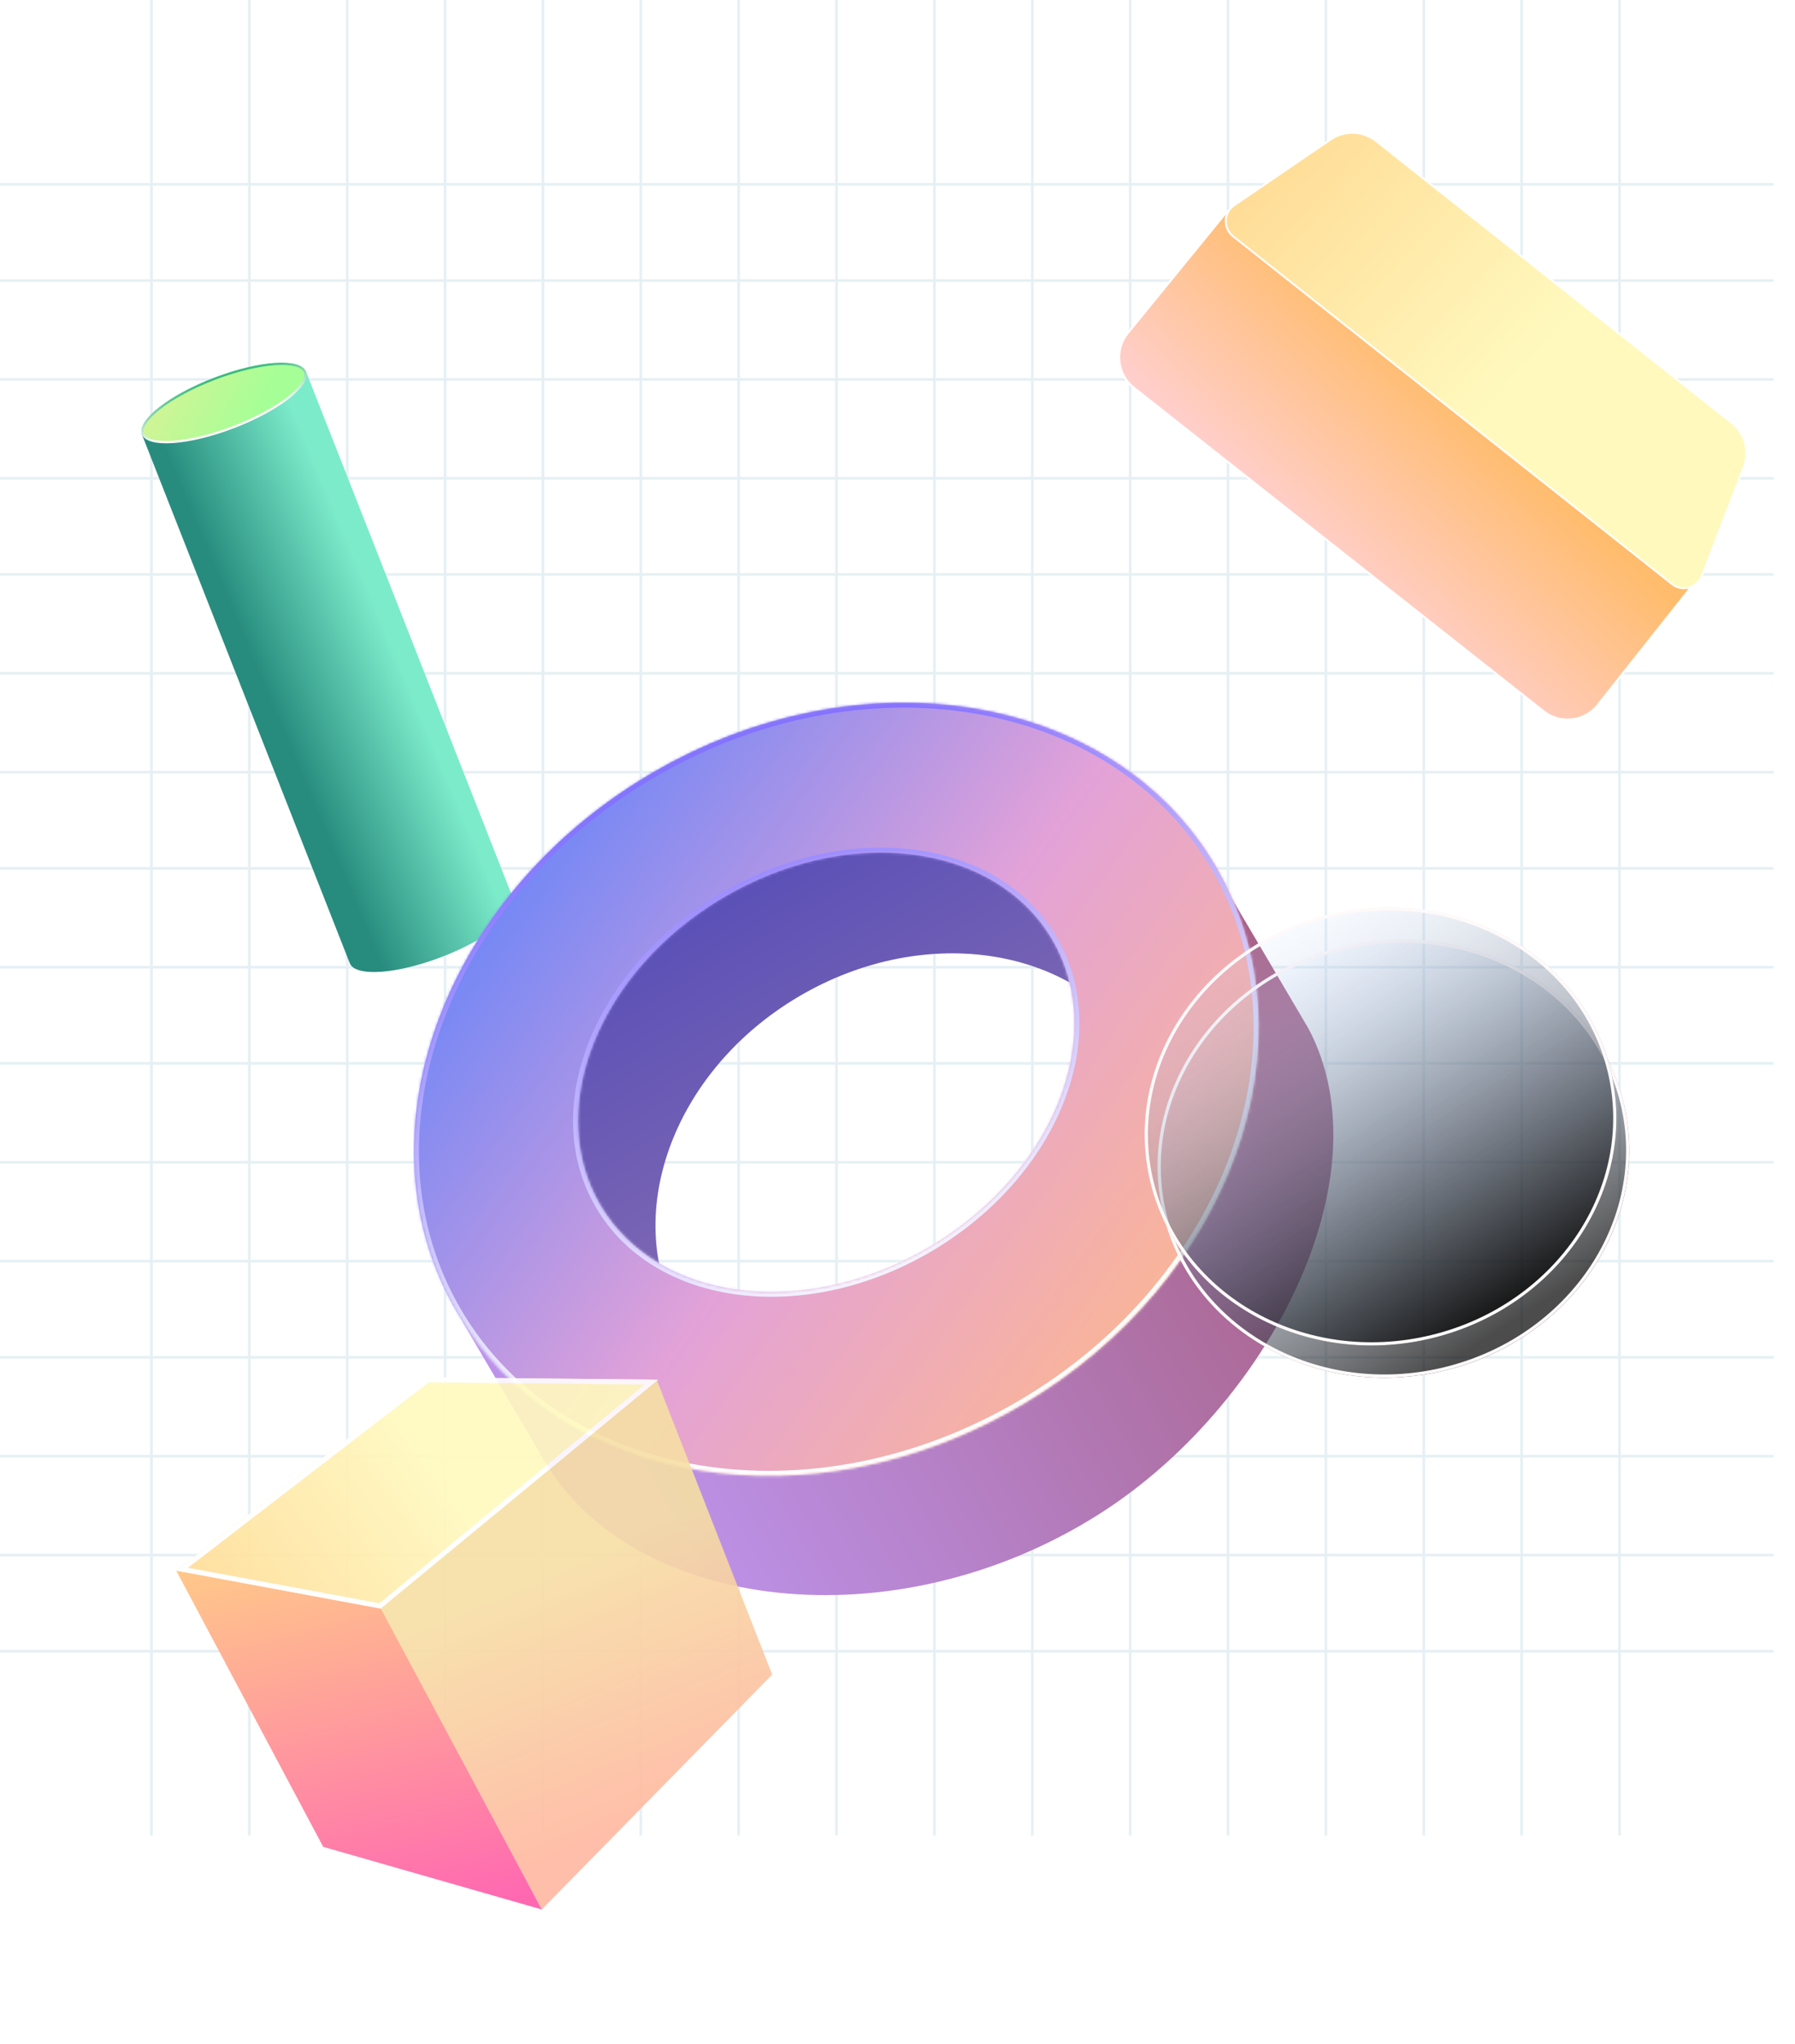 <svg width="672" height="765" viewBox="0 0 672 765" fill="none" xmlns="http://www.w3.org/2000/svg">
<g opacity="0.5">
<g filter="url(#filter0_b_1_11575)">
<path d="M606.299 0V687" stroke="#CEE1EA"/>
</g>
<g filter="url(#filter1_b_1_11575)">
<path d="M569.66 0V687" stroke="#CEE1EA"/>
</g>
<g filter="url(#filter2_b_1_11575)">
<path d="M533.018 0V687" stroke="#CEE1EA"/>
</g>
<g filter="url(#filter3_b_1_11575)">
<path d="M496.379 0L496.379 687" stroke="#CEE1EA"/>
</g>
<g filter="url(#filter4_b_1_11575)">
<path d="M459.739 0L459.739 687" stroke="#CEE1EA"/>
</g>
<g filter="url(#filter5_b_1_11575)">
<path d="M423.1 0L423.1 687" stroke="#CEE1EA"/>
</g>
<g filter="url(#filter6_b_1_11575)">
<path d="M386.458 0L386.458 687" stroke="#CEE1EA"/>
</g>
<g filter="url(#filter7_b_1_11575)">
<path d="M349.819 0L349.819 687" stroke="#CEE1EA"/>
</g>
<g filter="url(#filter8_b_1_11575)">
<path d="M313.18 0L313.18 687" stroke="#CEE1EA"/>
</g>
<g filter="url(#filter9_b_1_11575)">
<path d="M276.538 0L276.538 687" stroke="#CEE1EA"/>
</g>
<g filter="url(#filter10_b_1_11575)">
<path d="M239.899 0L239.899 687" stroke="#CEE1EA"/>
</g>
<g filter="url(#filter11_b_1_11575)">
<path d="M203.259 0L203.259 687" stroke="#CEE1EA"/>
</g>
<g filter="url(#filter12_b_1_11575)">
<path d="M166.62 0L166.62 687" stroke="#CEE1EA"/>
</g>
<g filter="url(#filter13_b_1_11575)">
<path d="M129.978 0L129.978 687" stroke="#CEE1EA"/>
</g>
<g filter="url(#filter14_b_1_11575)">
<path d="M93.339 0L93.339 687" stroke="#CEE1EA"/>
</g>
<g filter="url(#filter15_b_1_11575)">
<path d="M56.699 0L56.699 687" stroke="#CEE1EA"/>
</g>
<g filter="url(#filter16_b_1_11575)">
<path d="M0 69L664 69" stroke="#CEE1EA"/>
</g>
<g filter="url(#filter17_b_1_11575)">
<path d="M0 105L664 105" stroke="#CEE1EA"/>
</g>
<g filter="url(#filter18_b_1_11575)">
<path d="M0 142L664 142" stroke="#CEE1EA"/>
</g>
<g filter="url(#filter19_b_1_11575)">
<path d="M0 179L664 179" stroke="#CEE1EA"/>
</g>
<g filter="url(#filter20_b_1_11575)">
<path d="M0 215L664 215" stroke="#CEE1EA"/>
</g>
<g filter="url(#filter21_b_1_11575)">
<path d="M0 252L664 252" stroke="#CEE1EA"/>
</g>
<g filter="url(#filter22_b_1_11575)">
<path d="M0 289L664 289" stroke="#CEE1EA"/>
</g>
<g filter="url(#filter23_b_1_11575)">
<path d="M0 325L664 325" stroke="#CEE1EA"/>
</g>
<g filter="url(#filter24_b_1_11575)">
<path d="M0 362L664 362" stroke="#CEE1EA"/>
</g>
<g filter="url(#filter25_b_1_11575)">
<path d="M0 398L664 398" stroke="#CEE1EA"/>
</g>
<g filter="url(#filter26_b_1_11575)">
<path d="M0 435L664 435" stroke="#CEE1EA"/>
</g>
<g filter="url(#filter27_b_1_11575)">
<path d="M0 472L664 472" stroke="#CEE1EA"/>
</g>
<g filter="url(#filter28_b_1_11575)">
<path d="M0 508L664 508" stroke="#CEE1EA"/>
</g>
<g filter="url(#filter29_b_1_11575)">
<path d="M0 545L664 545" stroke="#CEE1EA"/>
</g>
<g filter="url(#filter30_b_1_11575)">
<path d="M0 582L664 582" stroke="#CEE1EA"/>
</g>
<g filter="url(#filter31_b_1_11575)">
<path d="M0 618L664 618" stroke="#CEE1EA"/>
</g>
</g>
<g filter="url(#filter32_d_1_11575)">
<path d="M130.922 300.578C132.923 305.814 148.302 304.8 165.273 298.314C182.244 291.828 194.379 282.326 192.378 277.09C190.377 271.854 114.442 78.88 114.442 78.88L52.986 102.369C52.986 102.369 129.822 297.7 130.922 300.578Z" fill="url(#paint0_linear_1_11575)"/>
<path d="M53.509 102.543C53.937 103.664 55.111 104.526 57.047 105.051C58.972 105.574 61.56 105.737 64.644 105.534C70.808 105.127 78.853 103.265 87.31 100.033C95.766 96.801 103.003 92.823 107.866 89.014C110.3 87.109 112.119 85.261 113.205 83.588C114.296 81.905 114.597 80.48 114.169 79.359C113.74 78.238 112.566 77.377 110.63 76.851C108.705 76.329 106.117 76.166 103.033 76.369C96.87 76.775 88.825 78.637 80.368 81.87C71.911 85.102 64.674 89.08 59.811 92.888C57.378 94.794 55.558 96.641 54.473 98.315C53.381 99.997 53.08 101.422 53.509 102.543Z" fill="url(#paint1_linear_1_11575)" stroke="url(#paint2_linear_1_11575)" stroke-width="0.853"/>
</g>
<g filter="url(#filter33_d_1_11575)">
<path d="M203.912 416.925C236.945 472.968 334.476 485.317 411.209 436.864C474.601 396.835 519.503 310.715 489.802 254.858C452.869 192.199 456.074 197.638 456.074 197.638C456.074 197.638 440.686 312.335 379.984 357.141C316.698 403.854 173.004 364.489 173.004 364.489C173.004 364.489 199.67 409.728 203.912 416.925Z" fill="url(#paint3_linear_1_11575)"/>
<path d="M255.247 365.479C278.609 405.113 72.158 291.819 242.881 180.447C413.603 69.076 450.844 303.592 427.482 263.958C404.12 224.323 346.625 214.92 299.064 242.954C251.503 270.988 231.885 325.845 255.247 365.479Z" fill="url(#paint4_linear_1_11575)"/>
<mask id="path-37-inside-1_1_11575" fill="white">
<path fill-rule="evenodd" clip-rule="evenodd" d="M382.639 395.686C304.251 441.891 209.562 426.511 171.144 361.334C132.727 296.158 165.129 205.866 243.517 159.661C321.905 113.456 416.595 128.836 455.012 194.012C493.429 259.189 461.027 349.481 382.639 395.686ZM347.859 336.68C301.178 364.195 246.081 357.226 224.796 321.115C203.51 285.004 224.097 233.424 270.778 205.909C317.458 178.394 372.555 185.362 393.841 221.474C415.126 257.585 394.539 309.164 347.859 336.68Z"/>
</mask>
<path fill-rule="evenodd" clip-rule="evenodd" d="M382.639 395.686C304.251 441.891 209.562 426.511 171.144 361.334C132.727 296.158 165.129 205.866 243.517 159.661C321.905 113.456 416.595 128.836 455.012 194.012C493.429 259.189 461.027 349.481 382.639 395.686ZM347.859 336.68C301.178 364.195 246.081 357.226 224.796 321.115C203.51 285.004 224.097 233.424 270.778 205.909C317.458 178.394 372.555 185.362 393.841 221.474C415.126 257.585 394.539 309.164 347.859 336.68Z" fill="url(#paint5_linear_1_11575)"/>
<path d="M172.739 360.394C210.482 424.427 303.904 439.946 381.699 394.091L383.579 397.281C304.599 443.835 208.641 428.595 169.55 362.274L172.739 360.394ZM244.457 161.256C166.662 207.111 134.996 296.362 172.739 360.394L169.55 362.274C130.458 295.954 163.597 204.62 242.577 158.066L244.457 161.256ZM453.417 194.952C415.674 130.92 322.253 115.4 244.457 161.256L242.577 158.066C321.558 111.512 417.515 126.752 456.607 193.072L453.417 194.952ZM381.699 394.091C459.494 348.236 491.161 258.985 453.417 194.952L456.607 193.072C495.698 259.392 462.56 350.727 383.579 397.281L381.699 394.091ZM226.391 320.175C246.947 355.049 300.714 362.32 346.919 335.085L348.799 338.274C301.642 366.07 245.216 359.404 223.201 322.055L226.391 320.175ZM271.718 207.504C225.513 234.739 205.835 285.301 226.391 320.175L223.201 322.055C201.186 284.706 222.682 232.11 269.838 204.314L271.718 207.504ZM392.246 222.414C371.69 187.54 317.922 180.269 271.718 207.504L269.838 204.314C316.994 176.519 373.421 183.185 395.435 220.534L392.246 222.414ZM346.919 335.085C393.123 307.85 412.802 257.288 392.246 222.414L395.435 220.534C417.45 257.882 395.955 310.479 348.799 338.274L346.919 335.085Z" fill="url(#paint6_linear_1_11575)" mask="url(#path-37-inside-1_1_11575)"/>
</g>
<g filter="url(#filter34_d_1_11575)">
<g opacity="0.9" filter="url(#filter35_b_1_11575)">
<path d="M245.957 386.686L141.854 471.942L202.82 584.661L289.087 496.736L245.957 386.686Z" fill="url(#paint7_linear_1_11575)"/>
</g>
<path d="M142.555 472.033L65.964 457.824L121.009 561.22L202.82 584.661L142.555 472.033Z" fill="url(#paint8_linear_1_11575)"/>
<g opacity="0.9" filter="url(#filter36_b_1_11575)">
<path d="M159.835 385.502L65.964 457.825L142.555 472.033L246.353 386.38L159.835 385.502Z" fill="url(#paint9_linear_1_11575)"/>
<path d="M243.809 387.28L160.146 386.431L68.171 457.293L142.299 471.044L243.809 387.28Z" stroke="white" stroke-width="1.851"/>
</g>
</g>
<path d="M598.126 263.849C593.197 270.071 584.161 271.127 577.931 266.208L424.475 145.06C418.167 140.08 417.161 130.898 422.242 124.67L459.501 79L632.99 219.837L598.126 263.849Z" fill="url(#paint10_linear_1_11575)" stroke="white" stroke-width="0.719"/>
<path d="M652.842 174.731C655.103 168.856 653.282 162.194 648.347 158.285L515.204 52.817C510.27 48.908 503.367 48.661 498.166 52.206L462.029 76.837C458.019 79.57 457.809 85.408 461.613 88.421L625.955 218.603C629.759 221.616 635.394 220.076 637.137 215.547L652.842 174.731Z" fill="url(#paint11_linear_1_11575)" stroke="white" stroke-width="0.719"/>
<g filter="url(#filter37_b_1_11575)">
<ellipse cx="88.663" cy="81.59" rx="88.663" ry="81.59" transform="matrix(-0.972 0.235 0.235 0.972 588.69 333.487)" fill="url(#paint12_linear_1_11575)" fill-opacity="0.7"/>
<path d="M436.061 454.286C446.551 497.719 493.351 523.765 540.673 512.336C587.995 500.907 617.749 456.371 607.259 412.938C596.769 369.505 549.968 343.459 502.646 354.888C455.324 366.317 425.571 410.853 436.061 454.286Z" stroke="#FFFAFA" stroke-width="1.205"/>
</g>
<g filter="url(#filter38_b_1_11575)">
<ellipse cx="88.663" cy="81.59" rx="88.663" ry="81.59" transform="matrix(-0.972 0.235 0.235 0.972 583.871 321.436)" fill="url(#paint13_linear_1_11575)" fill-opacity="0.7"/>
<path d="M431.242 442.235C441.732 485.668 488.533 511.714 535.855 500.285C583.177 488.855 612.931 444.32 602.441 400.887C591.951 357.454 545.15 331.407 497.828 342.837C450.506 354.266 420.752 398.801 431.242 442.235Z" stroke="#FFFAFA" stroke-width="1.205"/>
</g>
<defs>
<filter id="filter0_b_1_11575" x="595.799" y="-10" width="21" height="707" filterUnits="userSpaceOnUse" color-interpolation-filters="sRGB">
<feFlood flood-opacity="0" result="BackgroundImageFix"/>
<feGaussianBlur in="BackgroundImageFix" stdDeviation="5"/>
<feComposite in2="SourceAlpha" operator="in" result="effect1_backgroundBlur_1_11575"/>
<feBlend mode="normal" in="SourceGraphic" in2="effect1_backgroundBlur_1_11575" result="shape"/>
</filter>
<filter id="filter1_b_1_11575" x="559.16" y="-10" width="21" height="707" filterUnits="userSpaceOnUse" color-interpolation-filters="sRGB">
<feFlood flood-opacity="0" result="BackgroundImageFix"/>
<feGaussianBlur in="BackgroundImageFix" stdDeviation="5"/>
<feComposite in2="SourceAlpha" operator="in" result="effect1_backgroundBlur_1_11575"/>
<feBlend mode="normal" in="SourceGraphic" in2="effect1_backgroundBlur_1_11575" result="shape"/>
</filter>
<filter id="filter2_b_1_11575" x="522.518" y="-10" width="21" height="707" filterUnits="userSpaceOnUse" color-interpolation-filters="sRGB">
<feFlood flood-opacity="0" result="BackgroundImageFix"/>
<feGaussianBlur in="BackgroundImageFix" stdDeviation="5"/>
<feComposite in2="SourceAlpha" operator="in" result="effect1_backgroundBlur_1_11575"/>
<feBlend mode="normal" in="SourceGraphic" in2="effect1_backgroundBlur_1_11575" result="shape"/>
</filter>
<filter id="filter3_b_1_11575" x="485.879" y="-10" width="21" height="707" filterUnits="userSpaceOnUse" color-interpolation-filters="sRGB">
<feFlood flood-opacity="0" result="BackgroundImageFix"/>
<feGaussianBlur in="BackgroundImageFix" stdDeviation="5"/>
<feComposite in2="SourceAlpha" operator="in" result="effect1_backgroundBlur_1_11575"/>
<feBlend mode="normal" in="SourceGraphic" in2="effect1_backgroundBlur_1_11575" result="shape"/>
</filter>
<filter id="filter4_b_1_11575" x="449.239" y="-10" width="21" height="707" filterUnits="userSpaceOnUse" color-interpolation-filters="sRGB">
<feFlood flood-opacity="0" result="BackgroundImageFix"/>
<feGaussianBlur in="BackgroundImageFix" stdDeviation="5"/>
<feComposite in2="SourceAlpha" operator="in" result="effect1_backgroundBlur_1_11575"/>
<feBlend mode="normal" in="SourceGraphic" in2="effect1_backgroundBlur_1_11575" result="shape"/>
</filter>
<filter id="filter5_b_1_11575" x="412.6" y="-10" width="21" height="707" filterUnits="userSpaceOnUse" color-interpolation-filters="sRGB">
<feFlood flood-opacity="0" result="BackgroundImageFix"/>
<feGaussianBlur in="BackgroundImageFix" stdDeviation="5"/>
<feComposite in2="SourceAlpha" operator="in" result="effect1_backgroundBlur_1_11575"/>
<feBlend mode="normal" in="SourceGraphic" in2="effect1_backgroundBlur_1_11575" result="shape"/>
</filter>
<filter id="filter6_b_1_11575" x="375.958" y="-10" width="21" height="707" filterUnits="userSpaceOnUse" color-interpolation-filters="sRGB">
<feFlood flood-opacity="0" result="BackgroundImageFix"/>
<feGaussianBlur in="BackgroundImageFix" stdDeviation="5"/>
<feComposite in2="SourceAlpha" operator="in" result="effect1_backgroundBlur_1_11575"/>
<feBlend mode="normal" in="SourceGraphic" in2="effect1_backgroundBlur_1_11575" result="shape"/>
</filter>
<filter id="filter7_b_1_11575" x="339.319" y="-10" width="21" height="707" filterUnits="userSpaceOnUse" color-interpolation-filters="sRGB">
<feFlood flood-opacity="0" result="BackgroundImageFix"/>
<feGaussianBlur in="BackgroundImageFix" stdDeviation="5"/>
<feComposite in2="SourceAlpha" operator="in" result="effect1_backgroundBlur_1_11575"/>
<feBlend mode="normal" in="SourceGraphic" in2="effect1_backgroundBlur_1_11575" result="shape"/>
</filter>
<filter id="filter8_b_1_11575" x="302.68" y="-10" width="21" height="707" filterUnits="userSpaceOnUse" color-interpolation-filters="sRGB">
<feFlood flood-opacity="0" result="BackgroundImageFix"/>
<feGaussianBlur in="BackgroundImageFix" stdDeviation="5"/>
<feComposite in2="SourceAlpha" operator="in" result="effect1_backgroundBlur_1_11575"/>
<feBlend mode="normal" in="SourceGraphic" in2="effect1_backgroundBlur_1_11575" result="shape"/>
</filter>
<filter id="filter9_b_1_11575" x="266.038" y="-10" width="21" height="707" filterUnits="userSpaceOnUse" color-interpolation-filters="sRGB">
<feFlood flood-opacity="0" result="BackgroundImageFix"/>
<feGaussianBlur in="BackgroundImageFix" stdDeviation="5"/>
<feComposite in2="SourceAlpha" operator="in" result="effect1_backgroundBlur_1_11575"/>
<feBlend mode="normal" in="SourceGraphic" in2="effect1_backgroundBlur_1_11575" result="shape"/>
</filter>
<filter id="filter10_b_1_11575" x="229.399" y="-10" width="21" height="707" filterUnits="userSpaceOnUse" color-interpolation-filters="sRGB">
<feFlood flood-opacity="0" result="BackgroundImageFix"/>
<feGaussianBlur in="BackgroundImageFix" stdDeviation="5"/>
<feComposite in2="SourceAlpha" operator="in" result="effect1_backgroundBlur_1_11575"/>
<feBlend mode="normal" in="SourceGraphic" in2="effect1_backgroundBlur_1_11575" result="shape"/>
</filter>
<filter id="filter11_b_1_11575" x="192.759" y="-10" width="21" height="707" filterUnits="userSpaceOnUse" color-interpolation-filters="sRGB">
<feFlood flood-opacity="0" result="BackgroundImageFix"/>
<feGaussianBlur in="BackgroundImageFix" stdDeviation="5"/>
<feComposite in2="SourceAlpha" operator="in" result="effect1_backgroundBlur_1_11575"/>
<feBlend mode="normal" in="SourceGraphic" in2="effect1_backgroundBlur_1_11575" result="shape"/>
</filter>
<filter id="filter12_b_1_11575" x="156.12" y="-10" width="21" height="707" filterUnits="userSpaceOnUse" color-interpolation-filters="sRGB">
<feFlood flood-opacity="0" result="BackgroundImageFix"/>
<feGaussianBlur in="BackgroundImageFix" stdDeviation="5"/>
<feComposite in2="SourceAlpha" operator="in" result="effect1_backgroundBlur_1_11575"/>
<feBlend mode="normal" in="SourceGraphic" in2="effect1_backgroundBlur_1_11575" result="shape"/>
</filter>
<filter id="filter13_b_1_11575" x="119.478" y="-10" width="21" height="707" filterUnits="userSpaceOnUse" color-interpolation-filters="sRGB">
<feFlood flood-opacity="0" result="BackgroundImageFix"/>
<feGaussianBlur in="BackgroundImageFix" stdDeviation="5"/>
<feComposite in2="SourceAlpha" operator="in" result="effect1_backgroundBlur_1_11575"/>
<feBlend mode="normal" in="SourceGraphic" in2="effect1_backgroundBlur_1_11575" result="shape"/>
</filter>
<filter id="filter14_b_1_11575" x="82.839" y="-10" width="21" height="707" filterUnits="userSpaceOnUse" color-interpolation-filters="sRGB">
<feFlood flood-opacity="0" result="BackgroundImageFix"/>
<feGaussianBlur in="BackgroundImageFix" stdDeviation="5"/>
<feComposite in2="SourceAlpha" operator="in" result="effect1_backgroundBlur_1_11575"/>
<feBlend mode="normal" in="SourceGraphic" in2="effect1_backgroundBlur_1_11575" result="shape"/>
</filter>
<filter id="filter15_b_1_11575" x="46.199" y="-10" width="21" height="707" filterUnits="userSpaceOnUse" color-interpolation-filters="sRGB">
<feFlood flood-opacity="0" result="BackgroundImageFix"/>
<feGaussianBlur in="BackgroundImageFix" stdDeviation="5"/>
<feComposite in2="SourceAlpha" operator="in" result="effect1_backgroundBlur_1_11575"/>
<feBlend mode="normal" in="SourceGraphic" in2="effect1_backgroundBlur_1_11575" result="shape"/>
</filter>
<filter id="filter16_b_1_11575" x="-10" y="58.5" width="684" height="21" filterUnits="userSpaceOnUse" color-interpolation-filters="sRGB">
<feFlood flood-opacity="0" result="BackgroundImageFix"/>
<feGaussianBlur in="BackgroundImageFix" stdDeviation="5"/>
<feComposite in2="SourceAlpha" operator="in" result="effect1_backgroundBlur_1_11575"/>
<feBlend mode="normal" in="SourceGraphic" in2="effect1_backgroundBlur_1_11575" result="shape"/>
</filter>
<filter id="filter17_b_1_11575" x="-10" y="94.5" width="684" height="21" filterUnits="userSpaceOnUse" color-interpolation-filters="sRGB">
<feFlood flood-opacity="0" result="BackgroundImageFix"/>
<feGaussianBlur in="BackgroundImageFix" stdDeviation="5"/>
<feComposite in2="SourceAlpha" operator="in" result="effect1_backgroundBlur_1_11575"/>
<feBlend mode="normal" in="SourceGraphic" in2="effect1_backgroundBlur_1_11575" result="shape"/>
</filter>
<filter id="filter18_b_1_11575" x="-10" y="131.5" width="684" height="21" filterUnits="userSpaceOnUse" color-interpolation-filters="sRGB">
<feFlood flood-opacity="0" result="BackgroundImageFix"/>
<feGaussianBlur in="BackgroundImageFix" stdDeviation="5"/>
<feComposite in2="SourceAlpha" operator="in" result="effect1_backgroundBlur_1_11575"/>
<feBlend mode="normal" in="SourceGraphic" in2="effect1_backgroundBlur_1_11575" result="shape"/>
</filter>
<filter id="filter19_b_1_11575" x="-10" y="168.5" width="684" height="21" filterUnits="userSpaceOnUse" color-interpolation-filters="sRGB">
<feFlood flood-opacity="0" result="BackgroundImageFix"/>
<feGaussianBlur in="BackgroundImageFix" stdDeviation="5"/>
<feComposite in2="SourceAlpha" operator="in" result="effect1_backgroundBlur_1_11575"/>
<feBlend mode="normal" in="SourceGraphic" in2="effect1_backgroundBlur_1_11575" result="shape"/>
</filter>
<filter id="filter20_b_1_11575" x="-10" y="204.5" width="684" height="21" filterUnits="userSpaceOnUse" color-interpolation-filters="sRGB">
<feFlood flood-opacity="0" result="BackgroundImageFix"/>
<feGaussianBlur in="BackgroundImageFix" stdDeviation="5"/>
<feComposite in2="SourceAlpha" operator="in" result="effect1_backgroundBlur_1_11575"/>
<feBlend mode="normal" in="SourceGraphic" in2="effect1_backgroundBlur_1_11575" result="shape"/>
</filter>
<filter id="filter21_b_1_11575" x="-10" y="241.5" width="684" height="21" filterUnits="userSpaceOnUse" color-interpolation-filters="sRGB">
<feFlood flood-opacity="0" result="BackgroundImageFix"/>
<feGaussianBlur in="BackgroundImageFix" stdDeviation="5"/>
<feComposite in2="SourceAlpha" operator="in" result="effect1_backgroundBlur_1_11575"/>
<feBlend mode="normal" in="SourceGraphic" in2="effect1_backgroundBlur_1_11575" result="shape"/>
</filter>
<filter id="filter22_b_1_11575" x="-10" y="278.5" width="684" height="21" filterUnits="userSpaceOnUse" color-interpolation-filters="sRGB">
<feFlood flood-opacity="0" result="BackgroundImageFix"/>
<feGaussianBlur in="BackgroundImageFix" stdDeviation="5"/>
<feComposite in2="SourceAlpha" operator="in" result="effect1_backgroundBlur_1_11575"/>
<feBlend mode="normal" in="SourceGraphic" in2="effect1_backgroundBlur_1_11575" result="shape"/>
</filter>
<filter id="filter23_b_1_11575" x="-10" y="314.5" width="684" height="21" filterUnits="userSpaceOnUse" color-interpolation-filters="sRGB">
<feFlood flood-opacity="0" result="BackgroundImageFix"/>
<feGaussianBlur in="BackgroundImageFix" stdDeviation="5"/>
<feComposite in2="SourceAlpha" operator="in" result="effect1_backgroundBlur_1_11575"/>
<feBlend mode="normal" in="SourceGraphic" in2="effect1_backgroundBlur_1_11575" result="shape"/>
</filter>
<filter id="filter24_b_1_11575" x="-10" y="351.5" width="684" height="21" filterUnits="userSpaceOnUse" color-interpolation-filters="sRGB">
<feFlood flood-opacity="0" result="BackgroundImageFix"/>
<feGaussianBlur in="BackgroundImageFix" stdDeviation="5"/>
<feComposite in2="SourceAlpha" operator="in" result="effect1_backgroundBlur_1_11575"/>
<feBlend mode="normal" in="SourceGraphic" in2="effect1_backgroundBlur_1_11575" result="shape"/>
</filter>
<filter id="filter25_b_1_11575" x="-10" y="387.5" width="684" height="21" filterUnits="userSpaceOnUse" color-interpolation-filters="sRGB">
<feFlood flood-opacity="0" result="BackgroundImageFix"/>
<feGaussianBlur in="BackgroundImageFix" stdDeviation="5"/>
<feComposite in2="SourceAlpha" operator="in" result="effect1_backgroundBlur_1_11575"/>
<feBlend mode="normal" in="SourceGraphic" in2="effect1_backgroundBlur_1_11575" result="shape"/>
</filter>
<filter id="filter26_b_1_11575" x="-10" y="424.5" width="684" height="21" filterUnits="userSpaceOnUse" color-interpolation-filters="sRGB">
<feFlood flood-opacity="0" result="BackgroundImageFix"/>
<feGaussianBlur in="BackgroundImageFix" stdDeviation="5"/>
<feComposite in2="SourceAlpha" operator="in" result="effect1_backgroundBlur_1_11575"/>
<feBlend mode="normal" in="SourceGraphic" in2="effect1_backgroundBlur_1_11575" result="shape"/>
</filter>
<filter id="filter27_b_1_11575" x="-10" y="461.5" width="684" height="21" filterUnits="userSpaceOnUse" color-interpolation-filters="sRGB">
<feFlood flood-opacity="0" result="BackgroundImageFix"/>
<feGaussianBlur in="BackgroundImageFix" stdDeviation="5"/>
<feComposite in2="SourceAlpha" operator="in" result="effect1_backgroundBlur_1_11575"/>
<feBlend mode="normal" in="SourceGraphic" in2="effect1_backgroundBlur_1_11575" result="shape"/>
</filter>
<filter id="filter28_b_1_11575" x="-10" y="497.5" width="684" height="21" filterUnits="userSpaceOnUse" color-interpolation-filters="sRGB">
<feFlood flood-opacity="0" result="BackgroundImageFix"/>
<feGaussianBlur in="BackgroundImageFix" stdDeviation="5"/>
<feComposite in2="SourceAlpha" operator="in" result="effect1_backgroundBlur_1_11575"/>
<feBlend mode="normal" in="SourceGraphic" in2="effect1_backgroundBlur_1_11575" result="shape"/>
</filter>
<filter id="filter29_b_1_11575" x="-10" y="534.5" width="684" height="21" filterUnits="userSpaceOnUse" color-interpolation-filters="sRGB">
<feFlood flood-opacity="0" result="BackgroundImageFix"/>
<feGaussianBlur in="BackgroundImageFix" stdDeviation="5"/>
<feComposite in2="SourceAlpha" operator="in" result="effect1_backgroundBlur_1_11575"/>
<feBlend mode="normal" in="SourceGraphic" in2="effect1_backgroundBlur_1_11575" result="shape"/>
</filter>
<filter id="filter30_b_1_11575" x="-10" y="571.5" width="684" height="21" filterUnits="userSpaceOnUse" color-interpolation-filters="sRGB">
<feFlood flood-opacity="0" result="BackgroundImageFix"/>
<feGaussianBlur in="BackgroundImageFix" stdDeviation="5"/>
<feComposite in2="SourceAlpha" operator="in" result="effect1_backgroundBlur_1_11575"/>
<feBlend mode="normal" in="SourceGraphic" in2="effect1_backgroundBlur_1_11575" result="shape"/>
</filter>
<filter id="filter31_b_1_11575" x="-10" y="607.5" width="684" height="21" filterUnits="userSpaceOnUse" color-interpolation-filters="sRGB">
<feFlood flood-opacity="0" result="BackgroundImageFix"/>
<feGaussianBlur in="BackgroundImageFix" stdDeviation="5"/>
<feComposite in2="SourceAlpha" operator="in" result="effect1_backgroundBlur_1_11575"/>
<feBlend mode="normal" in="SourceGraphic" in2="effect1_backgroundBlur_1_11575" result="shape"/>
</filter>
<filter id="filter32_d_1_11575" x="20.654" y="75.858" width="204.18" height="320.185" filterUnits="userSpaceOnUse" color-interpolation-filters="sRGB">
<feFlood flood-opacity="0" result="BackgroundImageFix"/>
<feColorMatrix in="SourceAlpha" type="matrix" values="0 0 0 0 0 0 0 0 0 0 0 0 0 0 0 0 0 0 127 0" result="hardAlpha"/>
<feOffset dy="59.875"/>
<feGaussianBlur stdDeviation="16.12"/>
<feComposite in2="hardAlpha" operator="out"/>
<feColorMatrix type="matrix" values="0 0 0 0 0.337 0 0 0 0 0.718 0 0 0 0 0.421 0 0 0 0.15 0"/>
<feBlend mode="normal" in2="BackgroundImageFix" result="effect1_dropShadow_1_11575"/>
<feBlend mode="normal" in="SourceGraphic" in2="effect1_dropShadow_1_11575" result="shape"/>
</filter>
<filter id="filter33_d_1_11575" x="84.98" y="133.003" width="484.192" height="534.005" filterUnits="userSpaceOnUse" color-interpolation-filters="sRGB">
<feFlood flood-opacity="0" result="BackgroundImageFix"/>
<feColorMatrix in="SourceAlpha" type="matrix" values="0 0 0 0 0 0 0 0 0 0 0 0 0 0 0 0 0 0 127 0" result="hardAlpha"/>
<feOffset dy="130"/>
<feGaussianBlur stdDeviation="35"/>
<feComposite in2="hardAlpha" operator="out"/>
<feColorMatrix type="matrix" values="0 0 0 0 0.388 0 0 0 0 0.337 0 0 0 0 0.718 0 0 0 0.1 0"/>
<feBlend mode="normal" in2="BackgroundImageFix" result="effect1_dropShadow_1_11575"/>
<feBlend mode="normal" in="SourceGraphic" in2="effect1_dropShadow_1_11575" result="shape"/>
</filter>
<filter id="filter34_d_1_11575" x="15.964" y="385.501" width="323.123" height="379.16" filterUnits="userSpaceOnUse" color-interpolation-filters="sRGB">
<feFlood flood-opacity="0" result="BackgroundImageFix"/>
<feColorMatrix in="SourceAlpha" type="matrix" values="0 0 0 0 0 0 0 0 0 0 0 0 0 0 0 0 0 0 127 0" result="hardAlpha"/>
<feOffset dy="130"/>
<feGaussianBlur stdDeviation="25"/>
<feComposite in2="hardAlpha" operator="out"/>
<feColorMatrix type="matrix" values="0 0 0 0 0.436 0 0 0 0 0.337 0 0 0 0 0.718 0 0 0 0.05 0"/>
<feBlend mode="normal" in2="BackgroundImageFix" result="effect1_dropShadow_1_11575"/>
<feBlend mode="normal" in="SourceGraphic" in2="effect1_dropShadow_1_11575" result="shape"/>
</filter>
<filter id="filter35_b_1_11575" x="137.854" y="382.686" width="155.234" height="205.976" filterUnits="userSpaceOnUse" color-interpolation-filters="sRGB">
<feFlood flood-opacity="0" result="BackgroundImageFix"/>
<feGaussianBlur in="BackgroundImageFix" stdDeviation="2"/>
<feComposite in2="SourceAlpha" operator="in" result="effect1_backgroundBlur_1_11575"/>
<feBlend mode="normal" in="SourceGraphic" in2="effect1_backgroundBlur_1_11575" result="shape"/>
</filter>
<filter id="filter36_b_1_11575" x="61.964" y="381.501" width="188.389" height="94.531" filterUnits="userSpaceOnUse" color-interpolation-filters="sRGB">
<feFlood flood-opacity="0" result="BackgroundImageFix"/>
<feGaussianBlur in="BackgroundImageFix" stdDeviation="2"/>
<feComposite in2="SourceAlpha" operator="in" result="effect1_backgroundBlur_1_11575"/>
<feBlend mode="normal" in="SourceGraphic" in2="effect1_backgroundBlur_1_11575" result="shape"/>
</filter>
<filter id="filter37_b_1_11575" x="409.25" y="327.493" width="224.819" height="212.237" filterUnits="userSpaceOnUse" color-interpolation-filters="sRGB">
<feFlood flood-opacity="0" result="BackgroundImageFix"/>
<feGaussianBlur in="BackgroundImageFix" stdDeviation="12.051"/>
<feComposite in2="SourceAlpha" operator="in" result="effect1_backgroundBlur_1_11575"/>
<feBlend mode="normal" in="SourceGraphic" in2="effect1_backgroundBlur_1_11575" result="shape"/>
</filter>
<filter id="filter38_b_1_11575" x="404.432" y="315.442" width="224.819" height="212.237" filterUnits="userSpaceOnUse" color-interpolation-filters="sRGB">
<feFlood flood-opacity="0" result="BackgroundImageFix"/>
<feGaussianBlur in="BackgroundImageFix" stdDeviation="12.051"/>
<feComposite in2="SourceAlpha" operator="in" result="effect1_backgroundBlur_1_11575"/>
<feBlend mode="normal" in="SourceGraphic" in2="effect1_backgroundBlur_1_11575" result="shape"/>
</filter>
<linearGradient id="paint0_linear_1_11575" x1="72.993" y1="135.28" x2="119.021" y2="115.956" gradientUnits="userSpaceOnUse">
<stop stop-color="#278C7E"/>
<stop offset="1" stop-color="#7CEBCA"/>
</linearGradient>
<linearGradient id="paint1_linear_1_11575" x1="-7.192" y1="131.615" x2="60.1" y2="166.919" gradientUnits="userSpaceOnUse">
<stop stop-color="#FFE895"/>
<stop offset="1" stop-color="#A5FF96"/>
</linearGradient>
<linearGradient id="paint2_linear_1_11575" x1="72.62" y1="84.374" x2="77.427" y2="99.954" gradientUnits="userSpaceOnUse">
<stop stop-color="#3BBA7F"/>
<stop offset="1" stop-color="white"/>
</linearGradient>
<linearGradient id="paint3_linear_1_11575" x1="483.494" y1="306.458" x2="247.475" y2="442.372" gradientUnits="userSpaceOnUse">
<stop stop-color="#A96389"/>
<stop offset="1" stop-color="#BD92EA"/>
</linearGradient>
<linearGradient id="paint4_linear_1_11575" x1="249.84" y1="176.016" x2="337.564" y2="324.843" gradientUnits="userSpaceOnUse">
<stop stop-color="#5049B8"/>
<stop offset="1" stop-color="#846CB2"/>
</linearGradient>
<linearGradient id="paint5_linear_1_11575" x1="179.199" y1="183.605" x2="456.137" y2="384.667" gradientUnits="userSpaceOnUse">
<stop stop-color="#6684F9"/>
<stop offset="0.504" stop-color="#E3A2D8"/>
<stop offset="1" stop-color="#FFB989"/>
</linearGradient>
<linearGradient id="paint6_linear_1_11575" x1="208.433" y1="180.341" x2="284.311" y2="383.807" gradientUnits="userSpaceOnUse">
<stop stop-color="#8572FF"/>
<stop offset="1" stop-color="white"/>
</linearGradient>
<linearGradient id="paint7_linear_1_11575" x1="232.429" y1="554.275" x2="193.846" y2="461.651" gradientUnits="userSpaceOnUse">
<stop stop-color="#FFB7A0"/>
<stop offset="1" stop-color="#F6DFA4"/>
</linearGradient>
<linearGradient id="paint8_linear_1_11575" x1="150.298" y1="591.043" x2="113.582" y2="436.018" gradientUnits="userSpaceOnUse">
<stop stop-color="#FF68B1"/>
<stop offset="1" stop-color="#FFCF87"/>
</linearGradient>
<linearGradient id="paint9_linear_1_11575" x1="-128.906" y1="607.963" x2="154.575" y2="404.071" gradientUnits="userSpaceOnUse">
<stop stop-color="#FE9535"/>
<stop offset="1" stop-color="#FFF9BE"/>
</linearGradient>
<linearGradient id="paint10_linear_1_11575" x1="547.546" y1="149.476" x2="488.601" y2="211.964" gradientUnits="userSpaceOnUse">
<stop stop-color="#FFBC6C"/>
<stop offset="1" stop-color="#FFD0D3"/>
</linearGradient>
<linearGradient id="paint11_linear_1_11575" x1="236.249" y1="-129.766" x2="550.911" y2="160.639" gradientUnits="userSpaceOnUse">
<stop stop-color="#FE9535"/>
<stop offset="1" stop-color="#FFF9BE"/>
</linearGradient>
<linearGradient id="paint12_linear_1_11575" x1="66.482" y1="153.62" x2="117.989" y2="5.68" gradientUnits="userSpaceOnUse">
<stop/>
<stop offset="1" stop-color="#BDD7FF" stop-opacity="0.13"/>
</linearGradient>
<linearGradient id="paint13_linear_1_11575" x1="83.743" y1="164.116" x2="135.881" y2="8.098" gradientUnits="userSpaceOnUse">
<stop/>
<stop offset="1" stop-color="#BDD7FF" stop-opacity="0.13"/>
</linearGradient>
</defs>
</svg>
